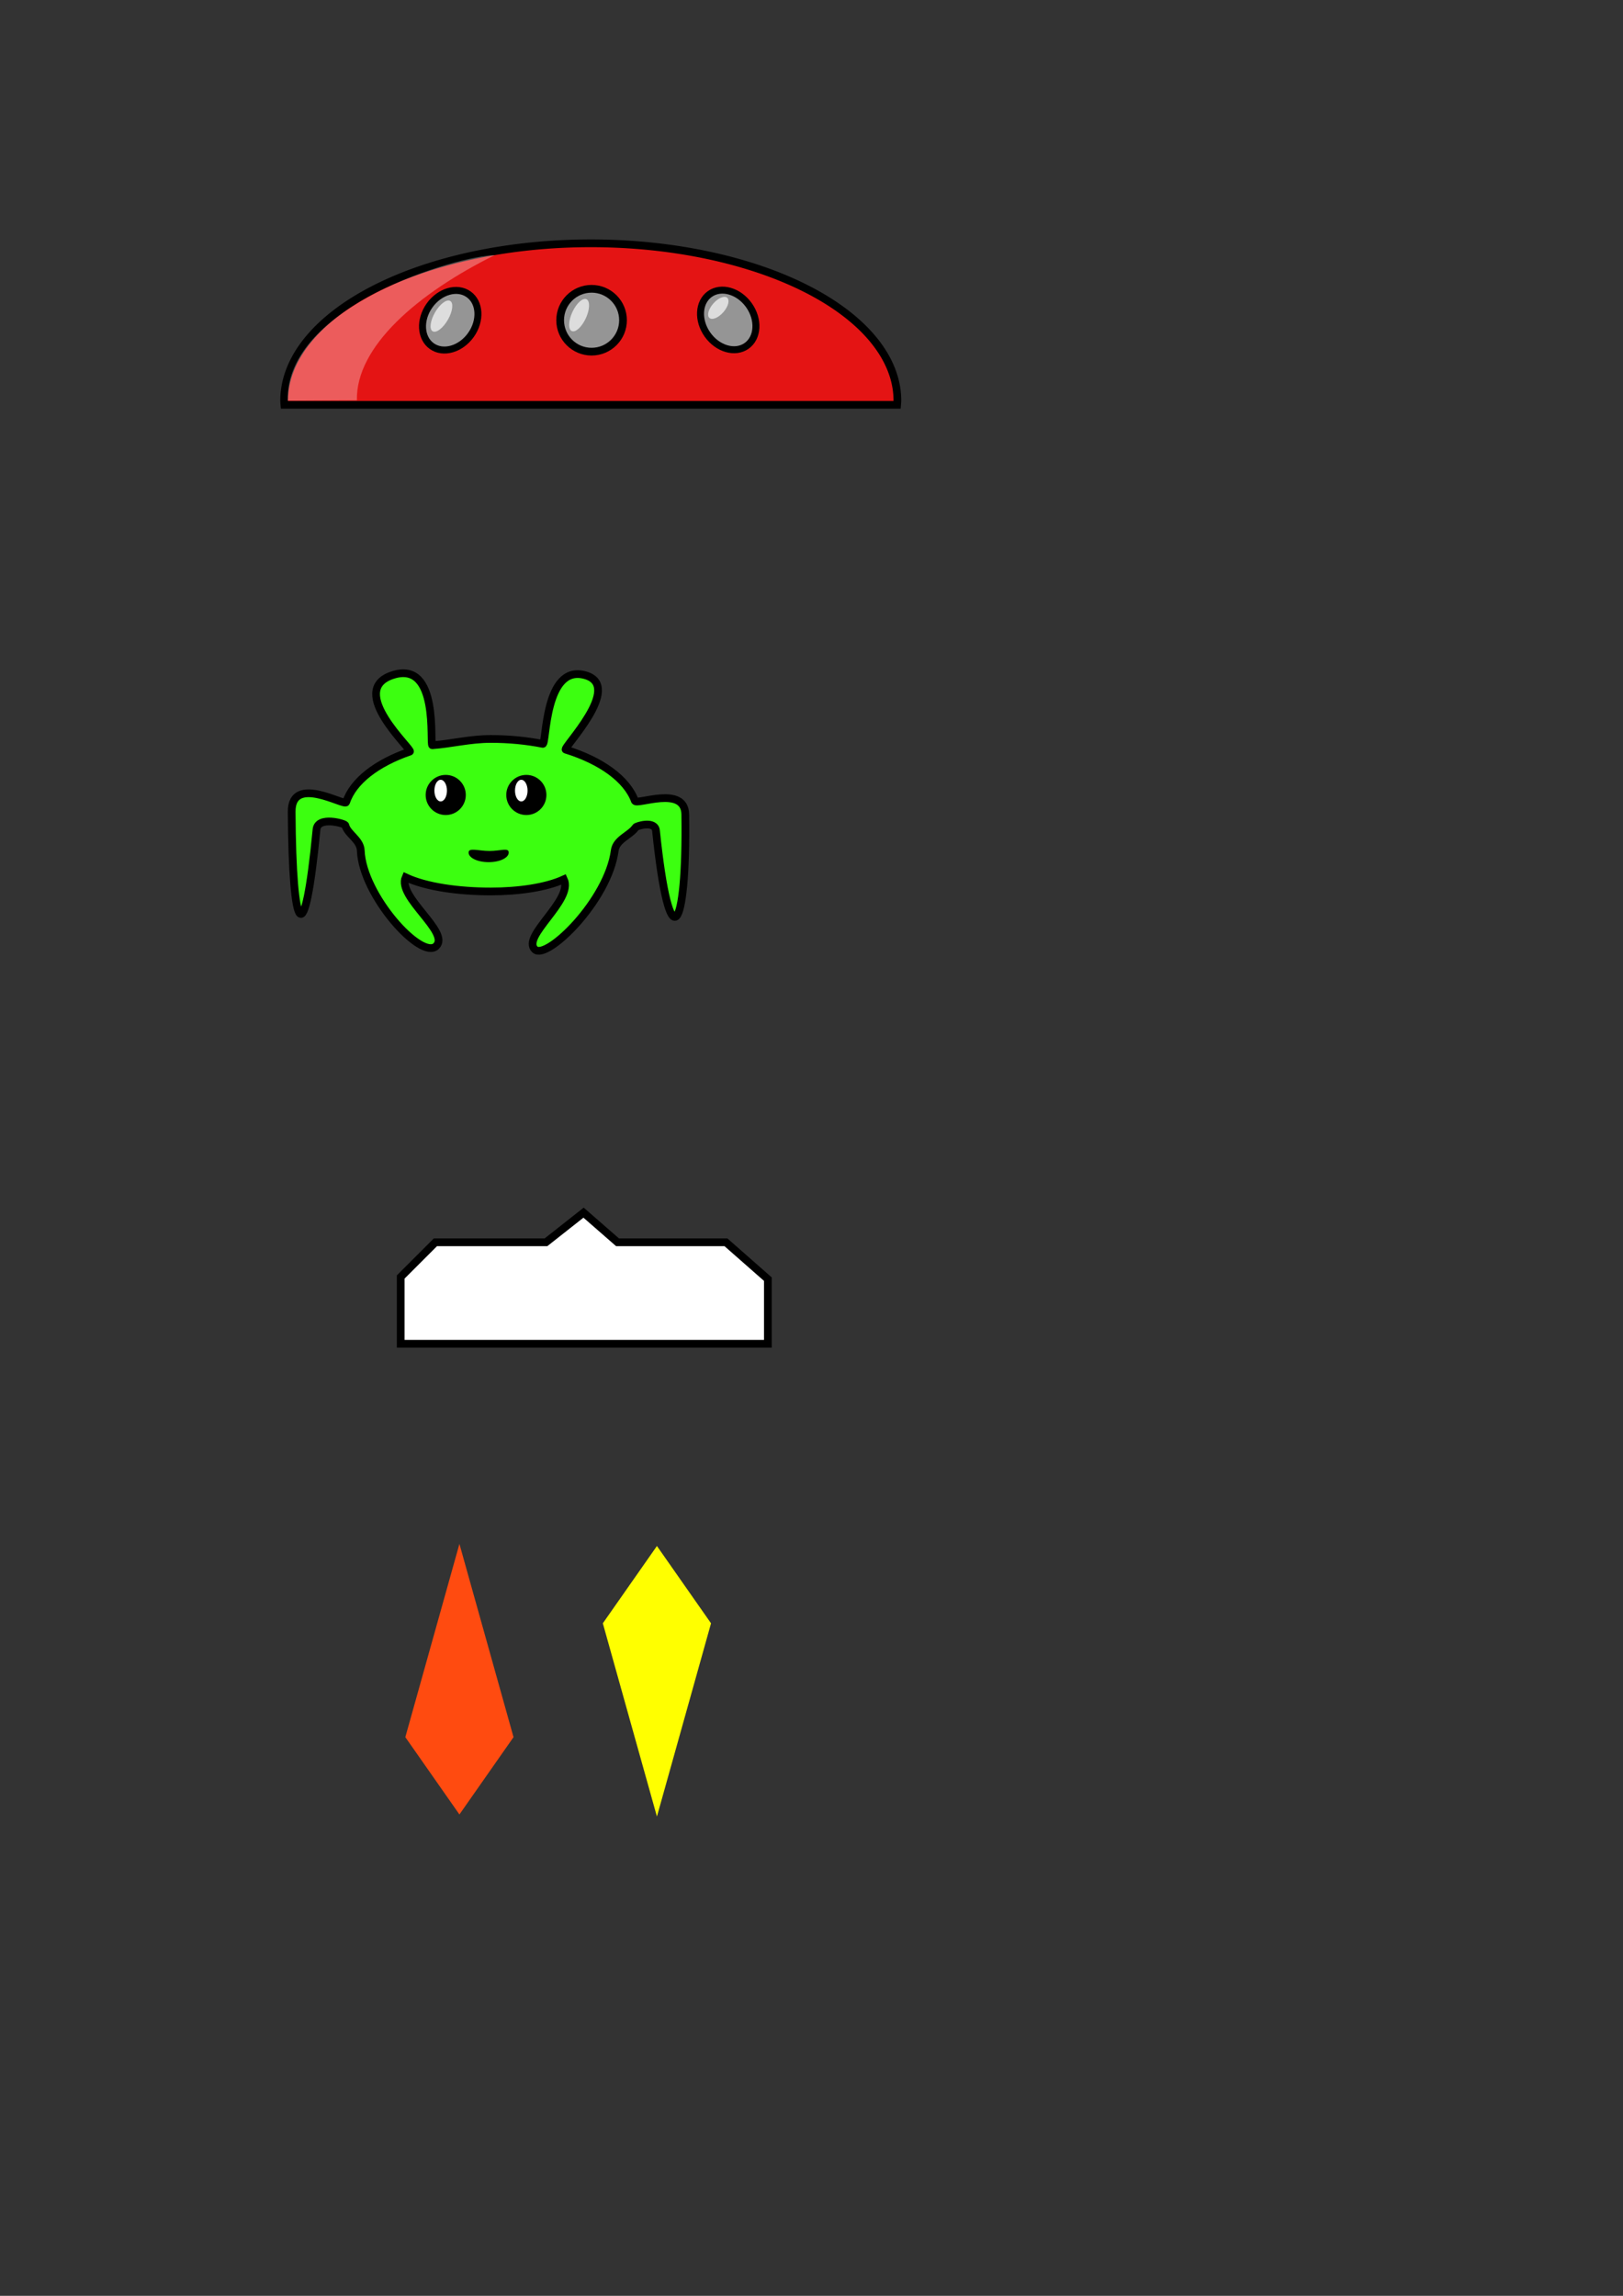 <?xml version="1.0" encoding="UTF-8" standalone="no"?>
<!-- Created with Inkscape (http://www.inkscape.org/) -->

<svg
   width="210mm"
   height="297mm"
   viewBox="0 0 210 297"
   version="1.1"
   id="svg5"
   inkscape:version="1.2.2 (732a01da63, 2022-12-09)"
   sodipodi:docname="invaders_all.svg"
   xml:space="preserve"
   xmlns:inkscape="http://www.inkscape.org/namespaces/inkscape"
   xmlns:sodipodi="http://sodipodi.sourceforge.net/DTD/sodipodi-0.dtd"
   xmlns="http://www.w3.org/2000/svg"
   xmlns:svg="http://www.w3.org/2000/svg"><rect x="0" y="0" width="210" height="297" fill="#333333" stroke="none"/><sodipodi:namedview
     id="namedview7"
     pagecolor="#ffffff"
     bordercolor="#000000"
     borderopacity="0.25"
     inkscape:showpageshadow="2"
     inkscape:pageopacity="0.0"
     inkscape:pagecheckerboard="0"
     inkscape:deskcolor="#d1d1d1"
     inkscape:document-units="mm"
     showgrid="false"
     inkscape:zoom="2.0718557"
     inkscape:cx="135.14455"
     inkscape:cy="310.3498"
     inkscape:window-width="2880"
     inkscape:window-height="1514"
     inkscape:window-x="2869"
     inkscape:window-y="-11"
     inkscape:window-maximized="1"
     inkscape:current-layer="layer1" /><defs
     id="defs2" /><g
     inkscape:label="Layer 1"
     inkscape:groupmode="layer"
     id="layer1"><path
       id="Player"
       style="fill:#ffffff;stroke:#000000"
       d="m 56.337,160.71 h 14.308 l 4.863,-3.834 4.395,3.834 h 14.027 l 5.424,4.769 v 8.359 H 51.848 v -8.64 z"
       sodipodi:nodetypes="cccccccccc" /><path
       id="rect4474"
       style="fill:#ffff00"
       d="m 85,200 7,10 -7,25 -7,-25 z"
       sodipodi:nodetypes="ccccc" /><g
       id="g14947"><path
         id="path841"
         style="fill:#e41414;stroke:#000000"
         d="M 76.44 31.475 A 39.675 20.366 0 0 0 36.765 51.841 A 39.675 20.366 0 0 0 36.8 52.37 L 116.079 52.37 A 39.675 20.366 0 0 0 116.114 51.841 A 39.675 20.366 0 0 0 76.44 31.475 z " /><ellipse
         style="fill:#959595;fill-opacity:1;stroke:#000000;stroke-width:0.904;stroke-opacity:1"
         id="path4434"
         cx="71.483"
         cy="0.053"
         rx="3.288"
         ry="4.114"
         transform="rotate(35.375)" /><circle
         style="fill:#959595;fill-opacity:1;stroke:#000000;stroke-width:1;stroke-opacity:1"
         id="circle6828"
         cx="76.545"
         cy="41.427"
         r="4.067" /><ellipse
         style="fill:#959595;fill-opacity:1;stroke:#000000;stroke-width:0.904;stroke-opacity:1"
         id="ellipse9068"
         cx="-52.858"
         cy="88.336"
         rx="3.288"
         ry="4.114"
         transform="matrix(-0.815,0.579,0.579,0.815,0,0)" /><path
         id="path10159"
         style="fill:#ffffff;fill-opacity:0.307;stroke:none"
         d="m 64.005,33.007 c -9.935,4.922 -17.983,11.821 -17.825,18.778 l -8.953,0.047 C 36.927,39.571 59.229,33.091 64.005,33.007 Z"
         sodipodi:nodetypes="cccc" /><ellipse
         style="fill:#ffffff;fill-opacity:0.683;stroke:none;stroke-width:1;stroke-opacity:1"
         id="path13065"
         cx="69.912"
         cy="6.858"
         rx="0.958"
         ry="2.267"
         transform="rotate(30.001)" /><ellipse
         style="fill:#ffffff;fill-opacity:0.683;stroke:none;stroke-width:1;stroke-opacity:1"
         id="ellipse13483"
         cx="85.123"
         cy="5.543"
         rx="0.958"
         ry="2.267"
         transform="rotate(24.825)" /><ellipse
         style="fill:#ffffff;fill-opacity:0.683;stroke:none;stroke-width:0.885;stroke-opacity:1"
         id="ellipse13485"
         cx="114.523"
         cy="43.508"
         rx="1.038"
         ry="1.638"
         transform="matrix(1,0.018,-0.496,0.868,0,0)"
         inkscape:transform-center-x="0.057746735"
         inkscape:transform-center-y="-0.70494024" /></g><path
       id="path16401"
       style="fill:#ff4b10;fill-opacity:1"
       d="m 59.445,234.729 7,-10 -7,-25 -7,25 z"
       sodipodi:nodetypes="ccccc" /><g
       id="g22025"
       transform="translate(12.004,1.277)"><path
         id="path17919"
         style="fill:#3cff10;stroke:#000000;stroke-opacity:1"
         d="m 76.665,104.093 c 0.217,15.219 -2.014,19.147 -3.791,2.088 -0.139,-1.338 -2.514,-0.612 -2.633,-0.43 -0.668,1.019 -2.509,1.533 -2.705,3.005 -0.867,6.503 -8.806,14.206 -10.32,12.803 -1.816,-1.683 5.008,-6.384 3.737,-9.08 -2.308,1.058 -5.876,1.57 -9.459,1.57 -4.106,0 -8.329,-0.573 -11.014,-1.829 -1.114,2.539 5.782,7.1 3.951,8.892 -1.904,1.863 -9.528,-6.541 -9.755,-12.346 -0.056,-1.431 -1.711,-2.116 -2.007,-3.29 -0.056,-0.221 -3.547,-1.226 -3.719,0.555 -1.562,16.199 -3.124,13.529 -3.215,-2.299 -0.028,-4.871 6.866,-0.681 7.046,-1.226 0.901,-2.733 3.966,-5.082 8.246,-6.555 0.473,-0.163 -8.273,-7.909 -2.24,-9.892 6.139,-2.017 4.757,9.099 5.145,9.072 2.37,-0.168 4.875,-0.814 7.562,-0.814 2.37,0 4.638,0.226 6.73,0.638 0.497,0.098 0.191,-10.353 5.479,-8.886 5.062,1.405 -2.996,9.48 -2.506,9.632 4.578,1.417 7.911,3.807 8.945,6.62 0.221,0.603 6.468,-2.072 6.523,1.771 z"
         sodipodi:nodetypes="ssssscccsssssssssssssss" /><g
         id="g19072"><circle
           style="fill:#000000;fill-opacity:1;stroke:none;stroke-width:1;stroke-opacity:1"
           id="path18546"
           cx="45.669"
           cy="101.565"
           r="2.596" /><ellipse
           style="fill:#ffffff;fill-opacity:1;stroke:none;stroke-width:0.411;stroke-opacity:1"
           id="circle19068"
           cx="45.015"
           cy="101.001"
           rx="0.813"
           ry="1.4" /></g><g
         id="g19078"
         transform="translate(10.43)"><circle
           style="fill:#000000;fill-opacity:1;stroke:none;stroke-width:1;stroke-opacity:1"
           id="circle19074"
           cx="45.669"
           cy="101.565"
           r="2.596" /><ellipse
           style="fill:#ffffff;fill-opacity:1;stroke:none;stroke-width:0.411;stroke-opacity:1"
           id="ellipse19076"
           cx="45.015"
           cy="101.001"
           rx="0.813"
           ry="1.4" /></g><path
         id="circle19080"
         style="stroke-width:0.692"
         d="m 53.819,109.015 c 5e-6,0.686 -1.162,1.242 -2.596,1.242 -1.434,0 -2.596,-0.556 -2.596,-1.242 6e-6,-0.686 1.274,-0.204 2.708,-0.204 1.434,0 2.484,-0.482 2.484,0.204 z"
         sodipodi:nodetypes="sssss" /></g></g></svg>
